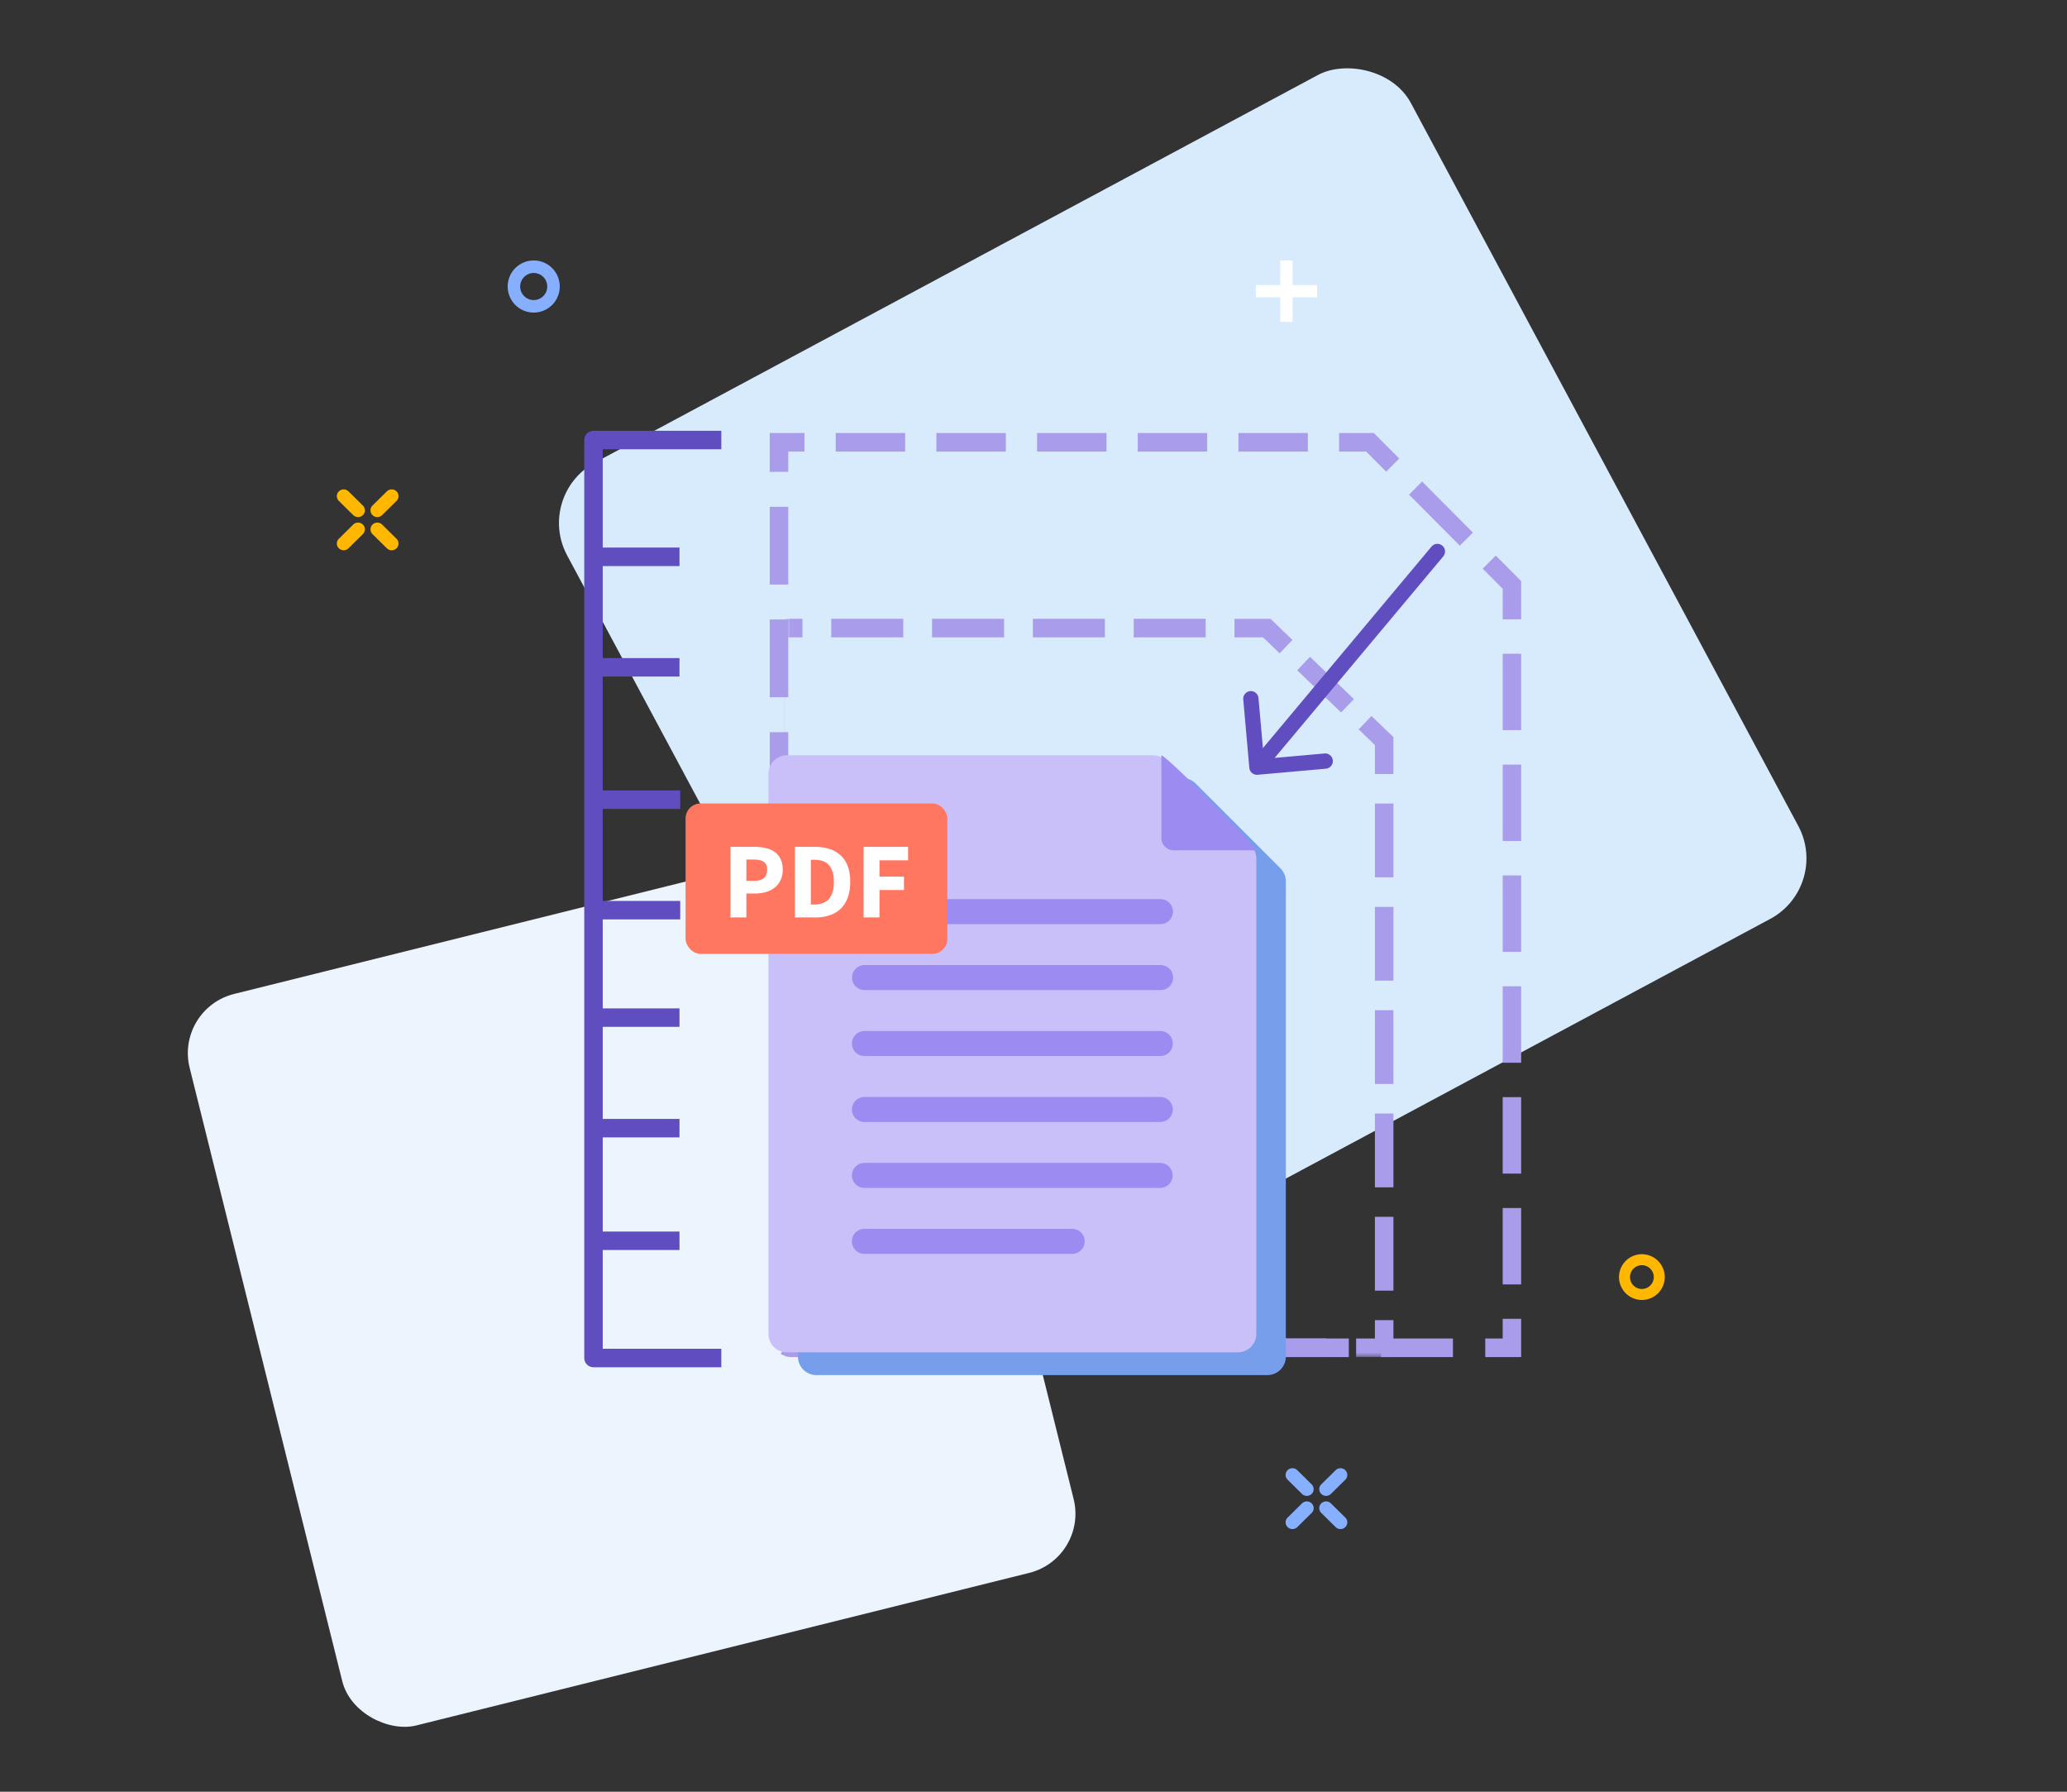 <svg xmlns="http://www.w3.org/2000/svg" fill="none" viewBox="0 0 600 520">
  <rect x="0" y="0" width="600" height="520" fill="#333333" stroke="none"/>
  <rect width="218.785" height="218.785" fill="#ECF5FE" rx="17.697" transform="scale(-1 1) rotate(-76.025 131.313 428.198)"/>
  <rect width="277.889" height="277.889" fill="#D8EBFD" rx="19.922" transform="scale(-1 1) rotate(-61.809 -50.808 572.522)"/>
  <path fill="#87AFFF" d="M373.767 429.45a1.937 1.937 0 0 1 0-2.767 2 2 0 0 1 2.803 0l4.171 4.115a1.939 1.939 0 0 1 0 2.767 2.002 2.002 0 0 1-2.804 0l-4.17-4.115Zm9.764 9.634a1.938 1.938 0 0 1 0-2.766 2.002 2.002 0 0 1 2.804 0l4.171 4.115a1.938 1.938 0 0 1 0 2.766 2.002 2.002 0 0 1-2.804 0l-4.171-4.115Zm-9.764 4.115a2 2 0 0 0 2.803 0l4.171-4.115a1.938 1.938 0 0 0 0-2.766 2.002 2.002 0 0 0-2.804 0l-4.17 4.115a1.936 1.936 0 0 0 0 2.766Zm12.568-9.634a2.002 2.002 0 0 1-2.804 0 1.939 1.939 0 0 1 0-2.767l4.171-4.115a2.002 2.002 0 0 1 2.804 0 1.939 1.939 0 0 1 0 2.767l-4.171 4.115Z"/>
  <path fill="#A99DEB" fill-rule="evenodd" d="m406.161 133.077-7.373-7.41H388.71v5.386h7.857l5.804 5.833 3.79-3.809ZM223.443 376.014h5.361v11.277c0 .23.06.43.163.601l-4.59 2.782a6.551 6.551 0 0 1-.934-3.383v-11.277Zm218.111-196.275v-11.094l-7.373-7.41-3.79 3.809 5.803 5.832v8.863h5.36Zm-14.009-25.173-3.791 3.809-14.747-14.82 3.79-3.809 14.748 14.82Zm14.009 35.157h-5.36v22.188h5.36v-22.188Zm0 32.173h-5.36v22.188h5.36v-22.188Zm0 32.172h-5.36v22.188h5.36v-22.188Zm0 32.173h-5.36v22.187h5.36v-22.187Zm0 32.172h-5.36v22.188h5.36v-22.188Zm0 32.172h-5.36v22.188h5.36v-22.188Zm0 32.173h-5.36v5.707h-5.062v5.387h10.422v-11.094Zm-19.803 11.094v-5.387h-20.845v5.387h20.845Zm-30.226 0v-5.387h-20.846v5.387h20.846Zm-30.226 0v-5.387h-20.846v5.387h20.846Zm-30.226 0v-5.387h-20.846v5.387h20.846Zm-30.226 0v-5.387h-20.846v5.387h20.846Zm-30.226 0v-5.387h-20.846v5.387h20.846Zm-30.227 0v-5.387h-10.422c-.229 0-.428-.061-.599-.165l-2.767 4.614a6.475 6.475 0 0 0 3.366.938h10.422Zm-16.951-27.987h5.361v-22.554h-5.361v22.554Zm0-32.703h5.361v-22.554h-5.361v22.554Zm0-32.703h5.361v-22.554h-5.361v22.554Zm0-32.703h5.361v-22.554h-5.361v22.554Zm0-32.703h5.361v-22.554h-5.361v22.554Zm0-32.703h5.361v-22.554h-5.361v22.554Zm0-32.703h5.361v-22.554h-5.361v22.554Zm0-32.704h5.361v-5.89h4.717v-5.386h-10.078v11.276Zm19.147-11.276v5.386h20.155v-5.386H242.59Zm29.224 0v5.386h20.155v-5.386h-20.155Zm29.224 0v5.386h20.155v-5.386h-20.155Zm29.224 0v5.386h20.155v-5.386h-20.155Zm29.224 0v5.386h20.155v-5.386h-20.155Z" clip-rule="evenodd"/>
  <mask id="a" width="184" height="223" x="228" y="171" maskUnits="userSpaceOnUse" style="mask-type:alpha">
    <path fill="#FAACAC" d="M228.423 171.186h62.216l87.619.637 30.586 34.751 2.474 187.126H228.423V171.186Z"/>
  </mask>
  <g mask="url(#a)">
    <path fill="#A99DEB" fill-rule="evenodd" d="m375.166 185.723-6.373-6.131h-10.451v5.388h8.29l4.814 4.632 3.72-3.889Zm29.313 38.915v-10.71l-6.372-6.131-3.72 3.888 4.719 4.541v8.412h5.373Zm-11.47-21.746-3.72 3.888-12.745-12.263 3.72-3.888 12.745 12.263Zm11.47 30.314h-5.373v21.419h5.373v-21.419Zm0 29.987h-5.373v21.419h5.373v-21.419Zm0 29.987h-5.373v21.419h5.373V293.18Zm0 29.987h-5.373v21.419h5.373v-21.419Zm0 29.987h-5.373v21.42h5.373v-21.42Zm0 29.987h-5.373v5.321h-5.46v5.389h10.833v-10.71Zm-19.5 10.71v-5.389h-21.666v5.389h21.666Zm-30.333 0v-5.389h-21.667v5.389h21.667Zm-30.333 0v-5.389h-21.667v5.389h21.667Zm-30.334 0v-5.389h-21.666v5.389h21.666Zm-30.333 0v-5.389h-21.667v5.389h21.667Zm-30.333 0v-5.389h-5.46v-5.543h-5.374v10.932h10.834Zm-10.834-19.677h5.374v-21.863h-5.374v21.863Zm0-30.608h5.374v-21.863h-5.374v21.863Zm0-30.609h5.374v-21.863h-5.374v21.863Zm0-30.608h5.374v-21.863h-5.374v21.863Zm0-30.609h5.374v-21.863h-5.374v21.863Zm0-30.608h5.374v-21.863h-5.374v21.863Zm0-30.609h5.374v-5.543h5.077v-5.388h-10.451v10.931Zm18.812-10.931v5.388h20.902v-5.388h-20.902Zm29.263 0v5.388h20.902v-5.388h-20.902Zm29.263 0v5.388h20.902v-5.388h-20.902Zm29.262 0v5.388h20.902v-5.388h-20.902Z" clip-rule="evenodd"/>
  </g>
  <path stroke="#604DBF" stroke-linecap="square" stroke-linejoin="round" stroke-width="5.362" d="M206.699 394.127h-34.424V127.71h34.424m-34.424 136.446h22.497m-22.497-32.071h22.497M175.03 327.41h19.53m-19.53-133.74h19.53m-19.53 101.67h19.53M175.03 161.6h19.53m-19.53 198.51h19.53"/>
  <path fill="#769EEB" d="M231.629 393.725v-162.55a5.362 5.362 0 0 1 5.362-5.362h106.267c1.422 0 2.786.565 3.791 1.57l24.628 24.628a5.362 5.362 0 0 1 1.57 3.791v137.923c0 2.961-2.4 5.362-5.361 5.362H236.991a5.362 5.362 0 0 1-5.362-5.362Z"/>
  <path fill="#C9C0FA" d="M223.062 387.117V224.566a5.36 5.36 0 0 1 5.361-5.361H334.69c1.422 0 2.786.564 3.792 1.57l24.627 24.627a5.366 5.366 0 0 1 1.57 3.792v137.923a5.36 5.36 0 0 1-5.361 5.361H228.423a5.36 5.36 0 0 1-5.361-5.361Z"/>
  <path fill="#9C8BF0" d="M337.116 243.206v-24.001c2.173.74 27.62 26.47 27.565 27.576h-23.99a3.576 3.576 0 0 1-3.575-3.575Zm-89.818 59.646a3.63 3.63 0 0 1 3.63-3.63h85.887a3.63 3.63 0 0 1 0 7.26h-85.887a3.63 3.63 0 0 1-3.63-3.63Zm.032-38.279a3.63 3.63 0 0 1 3.629-3.63h85.887a3.63 3.63 0 1 1 0 7.26h-85.887a3.63 3.63 0 0 1-3.629-3.63Zm-.036 57.423a3.63 3.63 0 0 1 3.63-3.63h85.886a3.63 3.63 0 1 1 0 7.26h-85.886a3.63 3.63 0 0 1-3.63-3.63Zm.035-38.279a3.63 3.63 0 0 1 3.629-3.63h85.887a3.63 3.63 0 1 1 0 7.259h-85.887a3.63 3.63 0 0 1-3.629-3.629Zm-.034 57.415a3.63 3.63 0 0 1 3.63-3.63h85.829a3.63 3.63 0 0 1 0 7.26h-85.829a3.63 3.63 0 0 1-3.63-3.63Zm-.014 19.135a3.63 3.63 0 0 1 3.629-3.63h60.322a3.63 3.63 0 1 1 0 7.26H250.91a3.63 3.63 0 0 1-3.629-3.63Z"/>
  <rect width="75.998" height="43.64" x="199.005" y="233.186" fill="#FF7761" rx="4.353"/>
  <path fill="#fff" d="M212.039 266.254v-20.476h7.035c1.13 0 2.188.115 3.172.346.984.209 1.842.575 2.575 1.099.733.502 1.308 1.183 1.727 2.041.44.838.66 1.874.66 3.109 0 1.194-.22 2.23-.66 3.109a5.874 5.874 0 0 1-1.727 2.167 7.408 7.408 0 0 1-2.544 1.256c-.963.273-1.989.409-3.078.409h-2.543v6.94h-4.617Zm4.617-10.615h2.261c2.512 0 3.768-1.088 3.768-3.266 0-1.068-.335-1.821-1.005-2.261-.67-.44-1.633-.659-2.889-.659h-2.135v6.186Zm14.091 10.615v-20.476h5.779c1.57 0 2.983.199 4.239.597 1.256.398 2.335 1.015 3.235 1.853.9.816 1.591 1.863 2.073 3.14.481 1.277.722 2.795.722 4.554 0 1.759-.241 3.287-.722 4.585-.482 1.298-1.162 2.376-2.042 3.235-.879.837-1.936 1.465-3.172 1.884-1.214.419-2.575.628-4.082.628h-6.03Zm4.617-3.737h.879c.879 0 1.675-.115 2.387-.345a4.489 4.489 0 0 0 1.821-1.1c.503-.523.89-1.204 1.162-2.041.293-.837.44-1.874.44-3.109 0-1.214-.147-2.23-.44-3.046-.272-.838-.659-1.497-1.162-1.979a4.22 4.22 0 0 0-1.821-1.068c-.712-.209-1.508-.314-2.387-.314h-.879v13.002Zm15.318 3.737v-20.476h12.907v3.894h-8.291v4.743h7.098v3.894h-7.098v7.945h-4.616Z"/>
  <path fill="#604DBF" d="M418.921 161.504a2.219 2.219 0 1 0-3.403-2.848l3.403 2.848Zm-56.272 61.338a2.22 2.22 0 0 0 2.407 2.014l19.889-1.766a2.22 2.22 0 0 0-.392-4.42l-17.68 1.57-1.57-17.68a2.219 2.219 0 0 0-4.42.392l1.766 19.89Zm52.869-64.186-52.36 62.566 3.403 2.848 52.36-62.566-3.403-2.848Z"/>
  <path fill="#FFB700" fill-rule="evenodd" d="M483.235 370.64a6.638 6.638 0 0 1-6.636 6.64 6.638 6.638 0 0 1-6.636-6.64 6.638 6.638 0 0 1 6.636-6.64 6.638 6.638 0 0 1 6.636 6.64Zm-10.086 0a3.452 3.452 0 0 0 3.45 3.453 3.452 3.452 0 0 0 3.451-3.453 3.452 3.452 0 0 0-3.451-3.453 3.452 3.452 0 0 0-3.45 3.453Z" clip-rule="evenodd"/>
  <path fill="#FFB700" d="M115.098 145.376a1.938 1.938 0 0 0 0-2.766 2.002 2.002 0 0 0-2.804 0l-4.17 4.115a1.936 1.936 0 0 0 0 2.766 2.002 2.002 0 0 0 2.804 0l4.17-4.115Zm-9.764 9.634a1.938 1.938 0 0 0 0-2.766 2.002 2.002 0 0 0-2.804 0l-4.171 4.115a1.939 1.939 0 0 0 0 2.767c.774.764 2.03.764 2.804 0l4.171-4.116Zm9.764 4.116a2.002 2.002 0 0 1-2.804 0l-4.17-4.116a1.936 1.936 0 0 1 0-2.766 2.002 2.002 0 0 1 2.804 0l4.17 4.115a1.939 1.939 0 0 1 0 2.767Zm-12.568-9.635a2.002 2.002 0 0 0 2.804 0 1.938 1.938 0 0 0 0-2.766l-4.171-4.115a2.002 2.002 0 0 0-2.804 0 1.937 1.937 0 0 0 0 2.766l4.171 4.115Z"/>
  <path fill="#87AFFF" fill-rule="evenodd" d="M147.37 83.154a7.558 7.558 0 0 0 7.556 7.561 7.558 7.558 0 0 0 7.555-7.56 7.558 7.558 0 0 0-7.555-7.562 7.558 7.558 0 0 0-7.556 7.561Zm11.484 0a3.93 3.93 0 0 1-3.929 3.932 3.93 3.93 0 0 1-3.929-3.932 3.93 3.93 0 0 1 3.929-3.931 3.93 3.93 0 0 1 3.929 3.931Z" clip-rule="evenodd"/>
  <path fill="#fff" d="M375.201 75.593v7.126h7.121v3.563h-7.121v7.126h-3.561v-7.126h-7.121V82.72h7.121v-7.126h3.561Z"/>
</svg>
